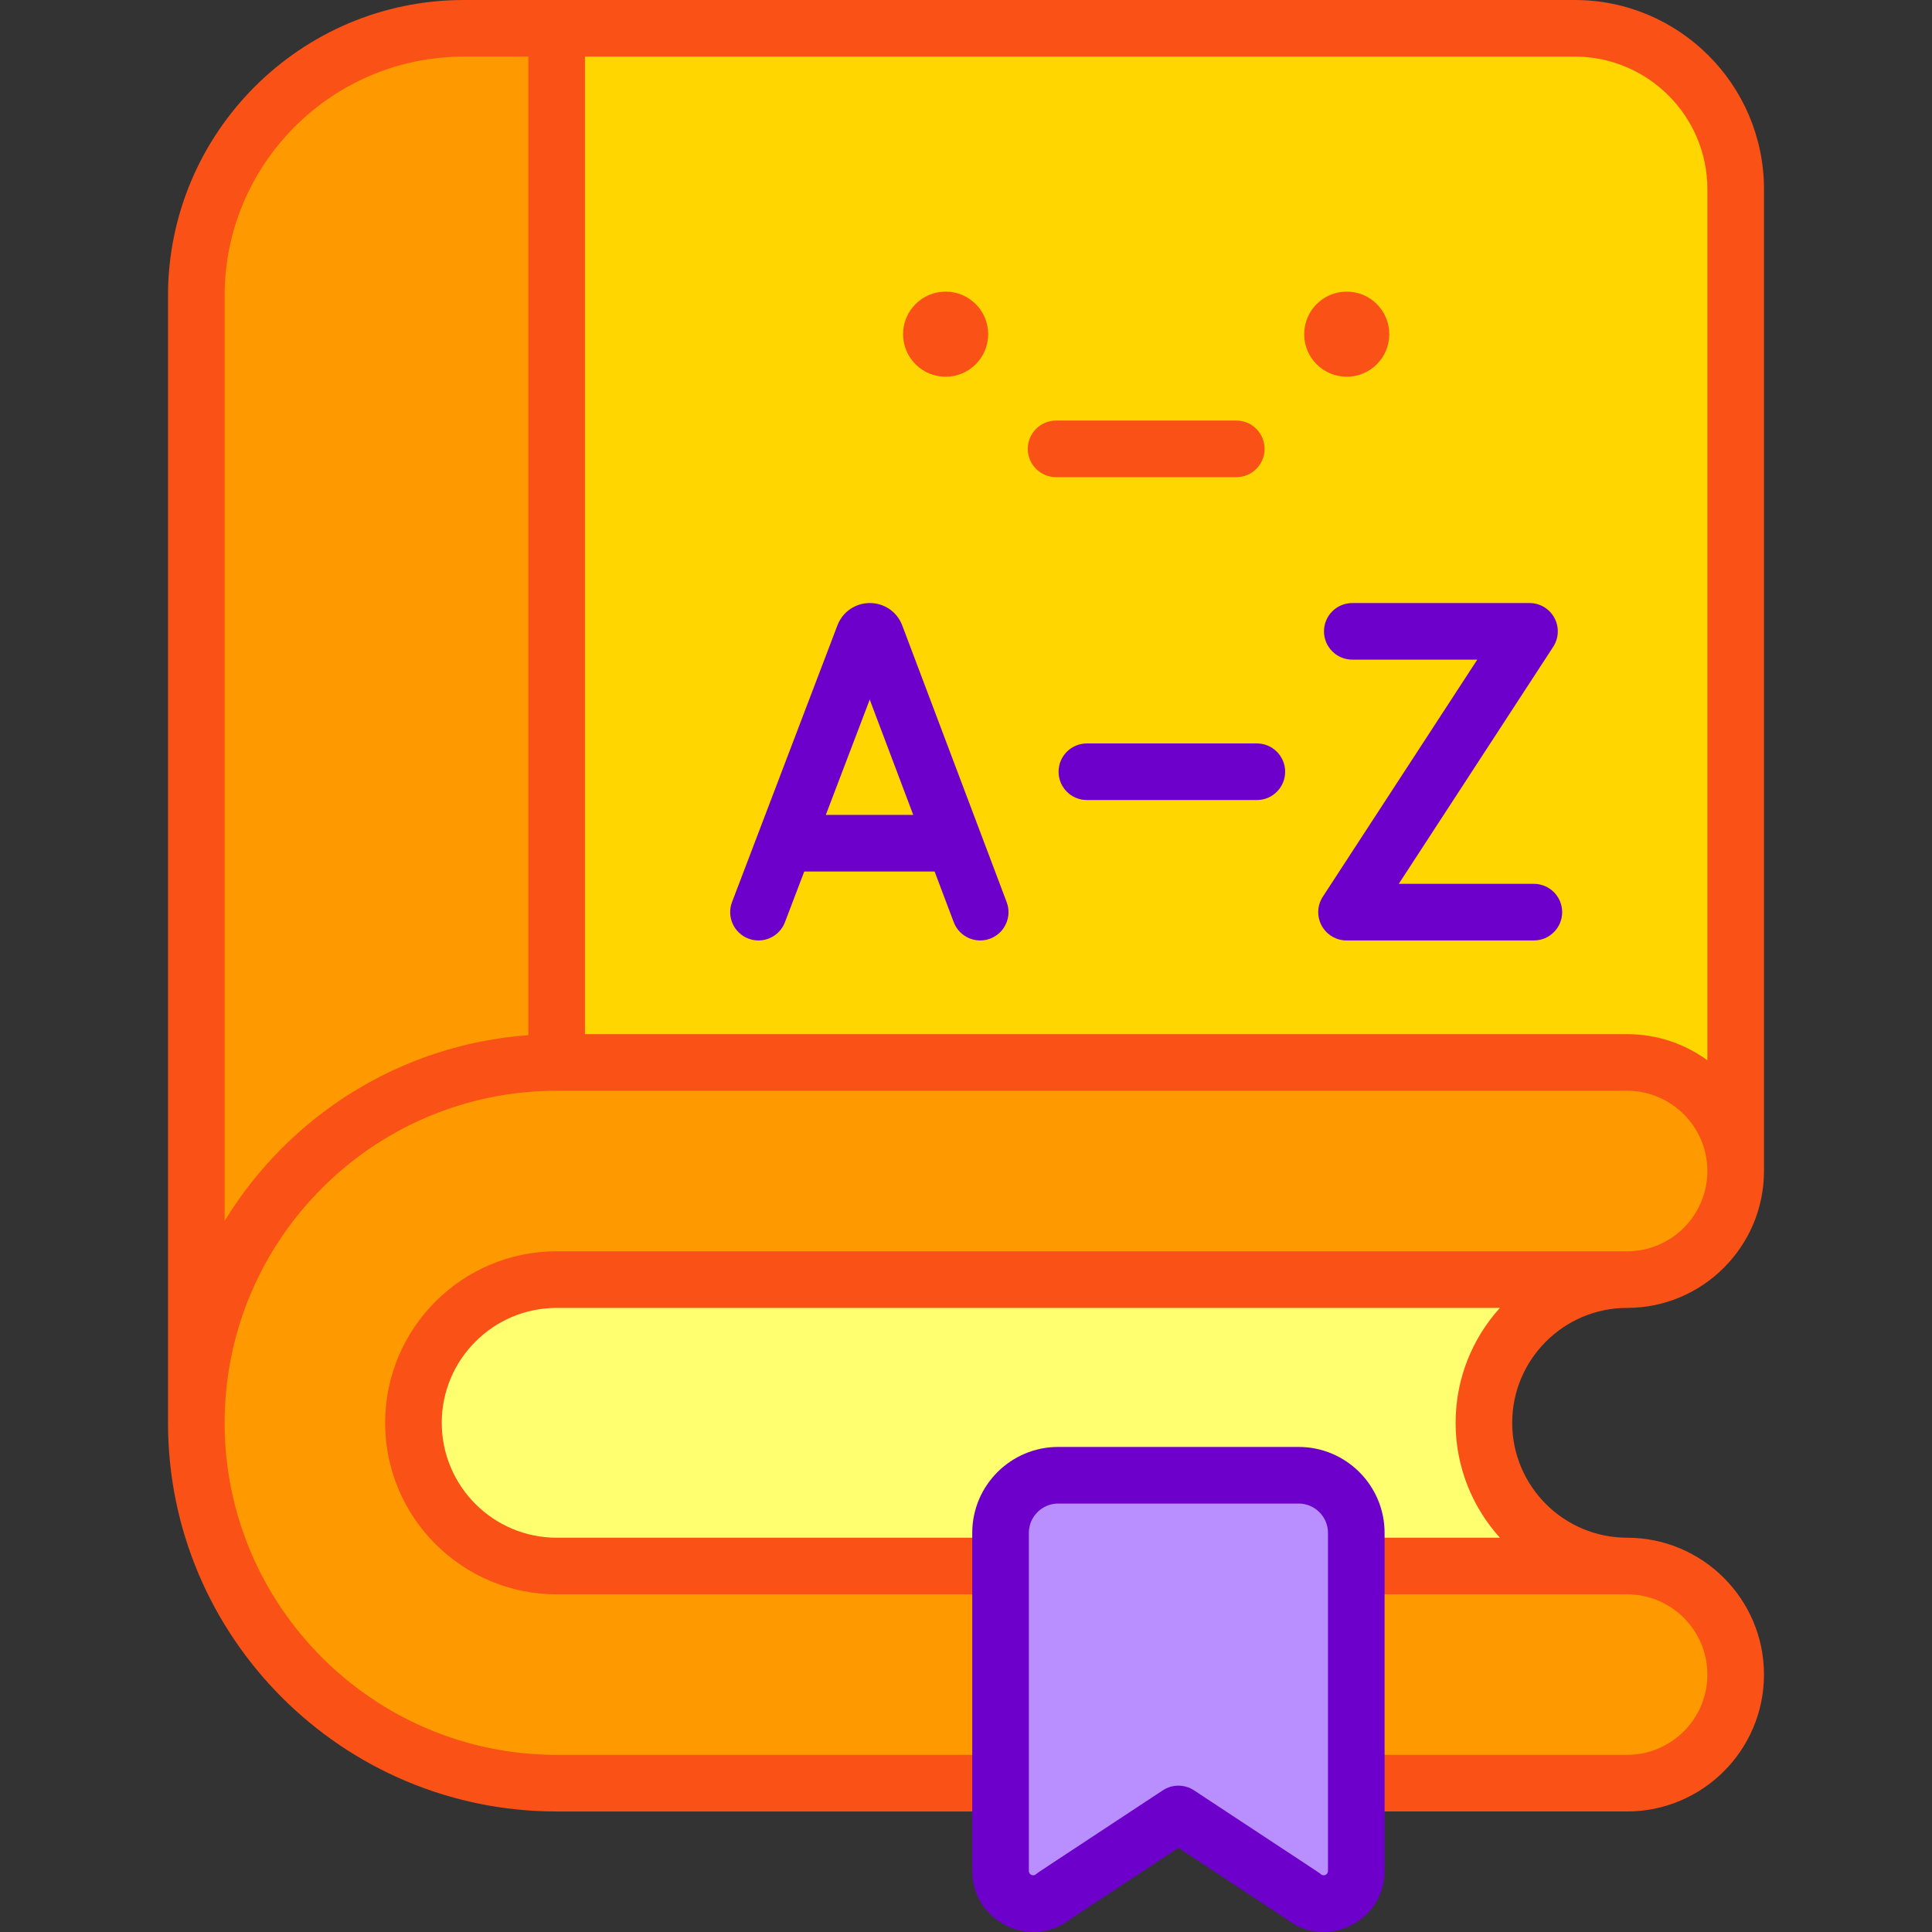 <svg id="Capa_1" enable-background="new 0 0 512 512" height="512" viewBox="0 0 512 512" width="512" xmlns="http://www.w3.org/2000/svg"><rect x="0" y="0" width="512" height="512" fill="#333333" stroke="none"/><g><path d="m122.892 7.5c-39.143 0-70.868 31.725-70.868 70.868v298.591c.055-52.612 42.873-95.398 95.497-95.398h.001v-274.061z" fill="#f90"/><path d="m417.331 7.5h-269.808v274.061h283.679c15.891 0 28.774 12.883 28.774 28.774v.003h.001v-260.193c0-23.552-19.093-42.645-42.646-42.645z" fill="#ffd600"/><path d="m265.155 415.011h-117.633c-20.926 0-37.951-17.025-37.951-37.952s17.025-37.951 37.951-37.951h283.68c15.891 0 28.774-12.883 28.774-28.774s-12.883-28.774-28.774-28.774h-283.68c-52.658 0-95.499 42.841-95.499 95.5s42.841 95.499 95.499 95.499h117.633z" fill="#f90"/><path d="m359.429 415.011h71.773c-20.926 0-37.951-17.025-37.951-37.952s17.025-37.951 37.951-37.951h-283.68c-20.926 0-37.951 17.024-37.951 37.951 0 20.926 17.025 37.952 37.951 37.952h117.633v-8.781c0-8.437 6.839-15.276 15.276-15.276h63.721c8.437 0 15.277 6.839 15.277 15.276z" fill="#ffff6f"/><path d="m431.202 415.011h-71.773v57.548h71.773c15.891 0 28.774-12.883 28.774-28.774s-12.883-28.774-28.774-28.774z" fill="#f90"/><circle cx="356.898" cy="88.562" fill="#f95116" r="11.277"/><g><path d="m327.629 126.455h-47.757c-4.142 0-7.5-3.358-7.5-7.5s3.357-7.5 7.5-7.5h47.757c4.142 0 7.5 3.358 7.5 7.5-.001 4.143-3.358 7.5-7.5 7.5z" fill="#f95116"/></g><circle cx="250.601" cy="88.562" fill="#f95116" r="11.277"/><path d="m266.779 239.081-27.69-73.371c-.025-.068-.052-.136-.079-.203-1.422-3.46-4.757-5.694-8.497-5.694-.002 0-.005 0-.007 0-3.744.003-7.079 2.244-8.496 5.708-.023.057-.046.113-.067.17l-27.943 73.369c-1.475 3.871.469 8.204 4.339 9.678 3.87 1.475 8.203-.468 9.678-4.339l5.119-13.442h34.545l5.065 13.42c1.466 3.888 5.801 5.827 9.665 4.369 3.875-1.463 5.831-5.79 4.368-9.665zm-47.929-23.124 11.638-30.558 11.532 30.558z" fill="#6d00ca"/><g><g><path d="m406.49 249.229h-49.643c-2.752 0-5.282-1.507-6.594-3.926-1.311-2.419-1.192-5.362.31-7.668l40.933-62.822h-33.124c-4.142 0-7.5-3.358-7.5-7.5s3.357-7.5 7.5-7.5h46.962c2.752 0 5.282 1.507 6.594 3.926 1.311 2.419 1.192 5.362-.31 7.668l-40.933 62.822h35.805c4.142 0 7.5 3.358 7.5 7.5s-3.357 7.5-7.5 7.5z" fill="#6d00ca"/></g></g><g><g><path d="m333.078 212.02h-45.044c-4.142 0-7.5-3.358-7.5-7.5s3.357-7.5 7.5-7.5h45.044c4.142 0 7.5 3.358 7.5 7.5s-3.358 7.5-7.5 7.5z" fill="#6d00ca"/></g></g><path d="m431.202 346.608c19.993 0 36.26-16.259 36.273-36.25 0-.007.001-.014.001-.021v-260.192c.001-27.65-22.495-50.145-50.144-50.145h-269.809-24.63c-43.213 0-78.368 35.156-78.368 78.368v298.539c0 .051-.002.102-.002.154 0 56.794 46.205 102.998 102.999 102.998h117.633c4.142 0 3.434-3.358 3.434-7.5s.709-7.5-3.434-7.5h-117.633c-48.523 0-87.999-39.476-87.999-87.999 0-.028.001-.056.001-.085 0-.006.001-.011.001-.017v-.052c.083-48.453 39.526-87.846 87.997-87.846h283.68c11.73 0 21.274 9.544 21.274 21.274 0 11.731-9.544 21.274-21.274 21.274h-283.68c-25.062 0-45.451 20.389-45.451 45.451s20.389 45.451 45.451 45.451h117.633c4.142 0 5.232-3.358 5.232-7.5s-1.089-7.5-5.232-7.5h-117.633c-16.79 0-30.451-13.661-30.451-30.452s13.661-30.451 30.451-30.451h249.967c-7.292 8.065-11.737 18.748-11.737 30.451s4.445 22.386 11.737 30.452h-38.059c-4.142 0-5.294 3.358-5.294 7.5s1.151 7.5 5.294 7.5h71.773c11.73 0 21.274 9.544 21.274 21.274 0 11.731-9.544 21.274-21.274 21.274h-71.773c-4.142 0-4.021 3.358-4.021 7.5s-.122 7.5 4.021 7.5h71.773c20.001 0 36.273-16.272 36.273-36.274 0-20.001-16.272-36.274-36.273-36.274-16.79 0-30.451-13.661-30.451-30.452s13.66-30.45 30.45-30.45zm-291.18-72.272c-34.085 2.465-63.625 21.586-80.497 49.246v-245.214c0-34.942 28.427-63.368 63.368-63.368h17.13zm291.18-.275h-276.18v-259.061h262.309c19.379 0 35.145 15.767 35.145 35.146l-.001 230.836c-5.98-4.348-13.33-6.921-21.273-6.921z" fill="#f95116"/><path d="m344.152 390.954h-63.721c-8.437 0-15.276 6.839-15.276 15.276v89.588c0 7.406 8.702 11.387 14.305 6.543l32.832-21.64 32.832 21.64c5.603 4.843 14.305.863 14.305-6.543v-89.588c0-8.437-6.84-15.276-15.277-15.276z" fill="#b98eff"/><g><path d="m340.649 508.393-28.357-18.69-28.357 18.691c-10.534 8.512-26.28 1.003-26.28-12.576v-89.588c0-12.559 10.217-22.776 22.776-22.776h63.722c12.559 0 22.777 10.217 22.777 22.776v89.588c-.001 13.652-15.805 21.044-26.281 12.575zm-24.229-33.934c34.68 22.885 32.918 21.631 33.609 22.229.753.654 1.9.128 1.9-.87v-89.588c0-4.288-3.489-7.776-7.777-7.776h-63.722c-4.288 0-7.776 3.488-7.776 7.776v89.588c0 .996 1.147 1.524 1.901.869.685-.591-1.137.7 33.608-22.228 2.507-1.65 5.751-1.651 8.257 0z" fill="#6d00ca"/></g></g></svg>